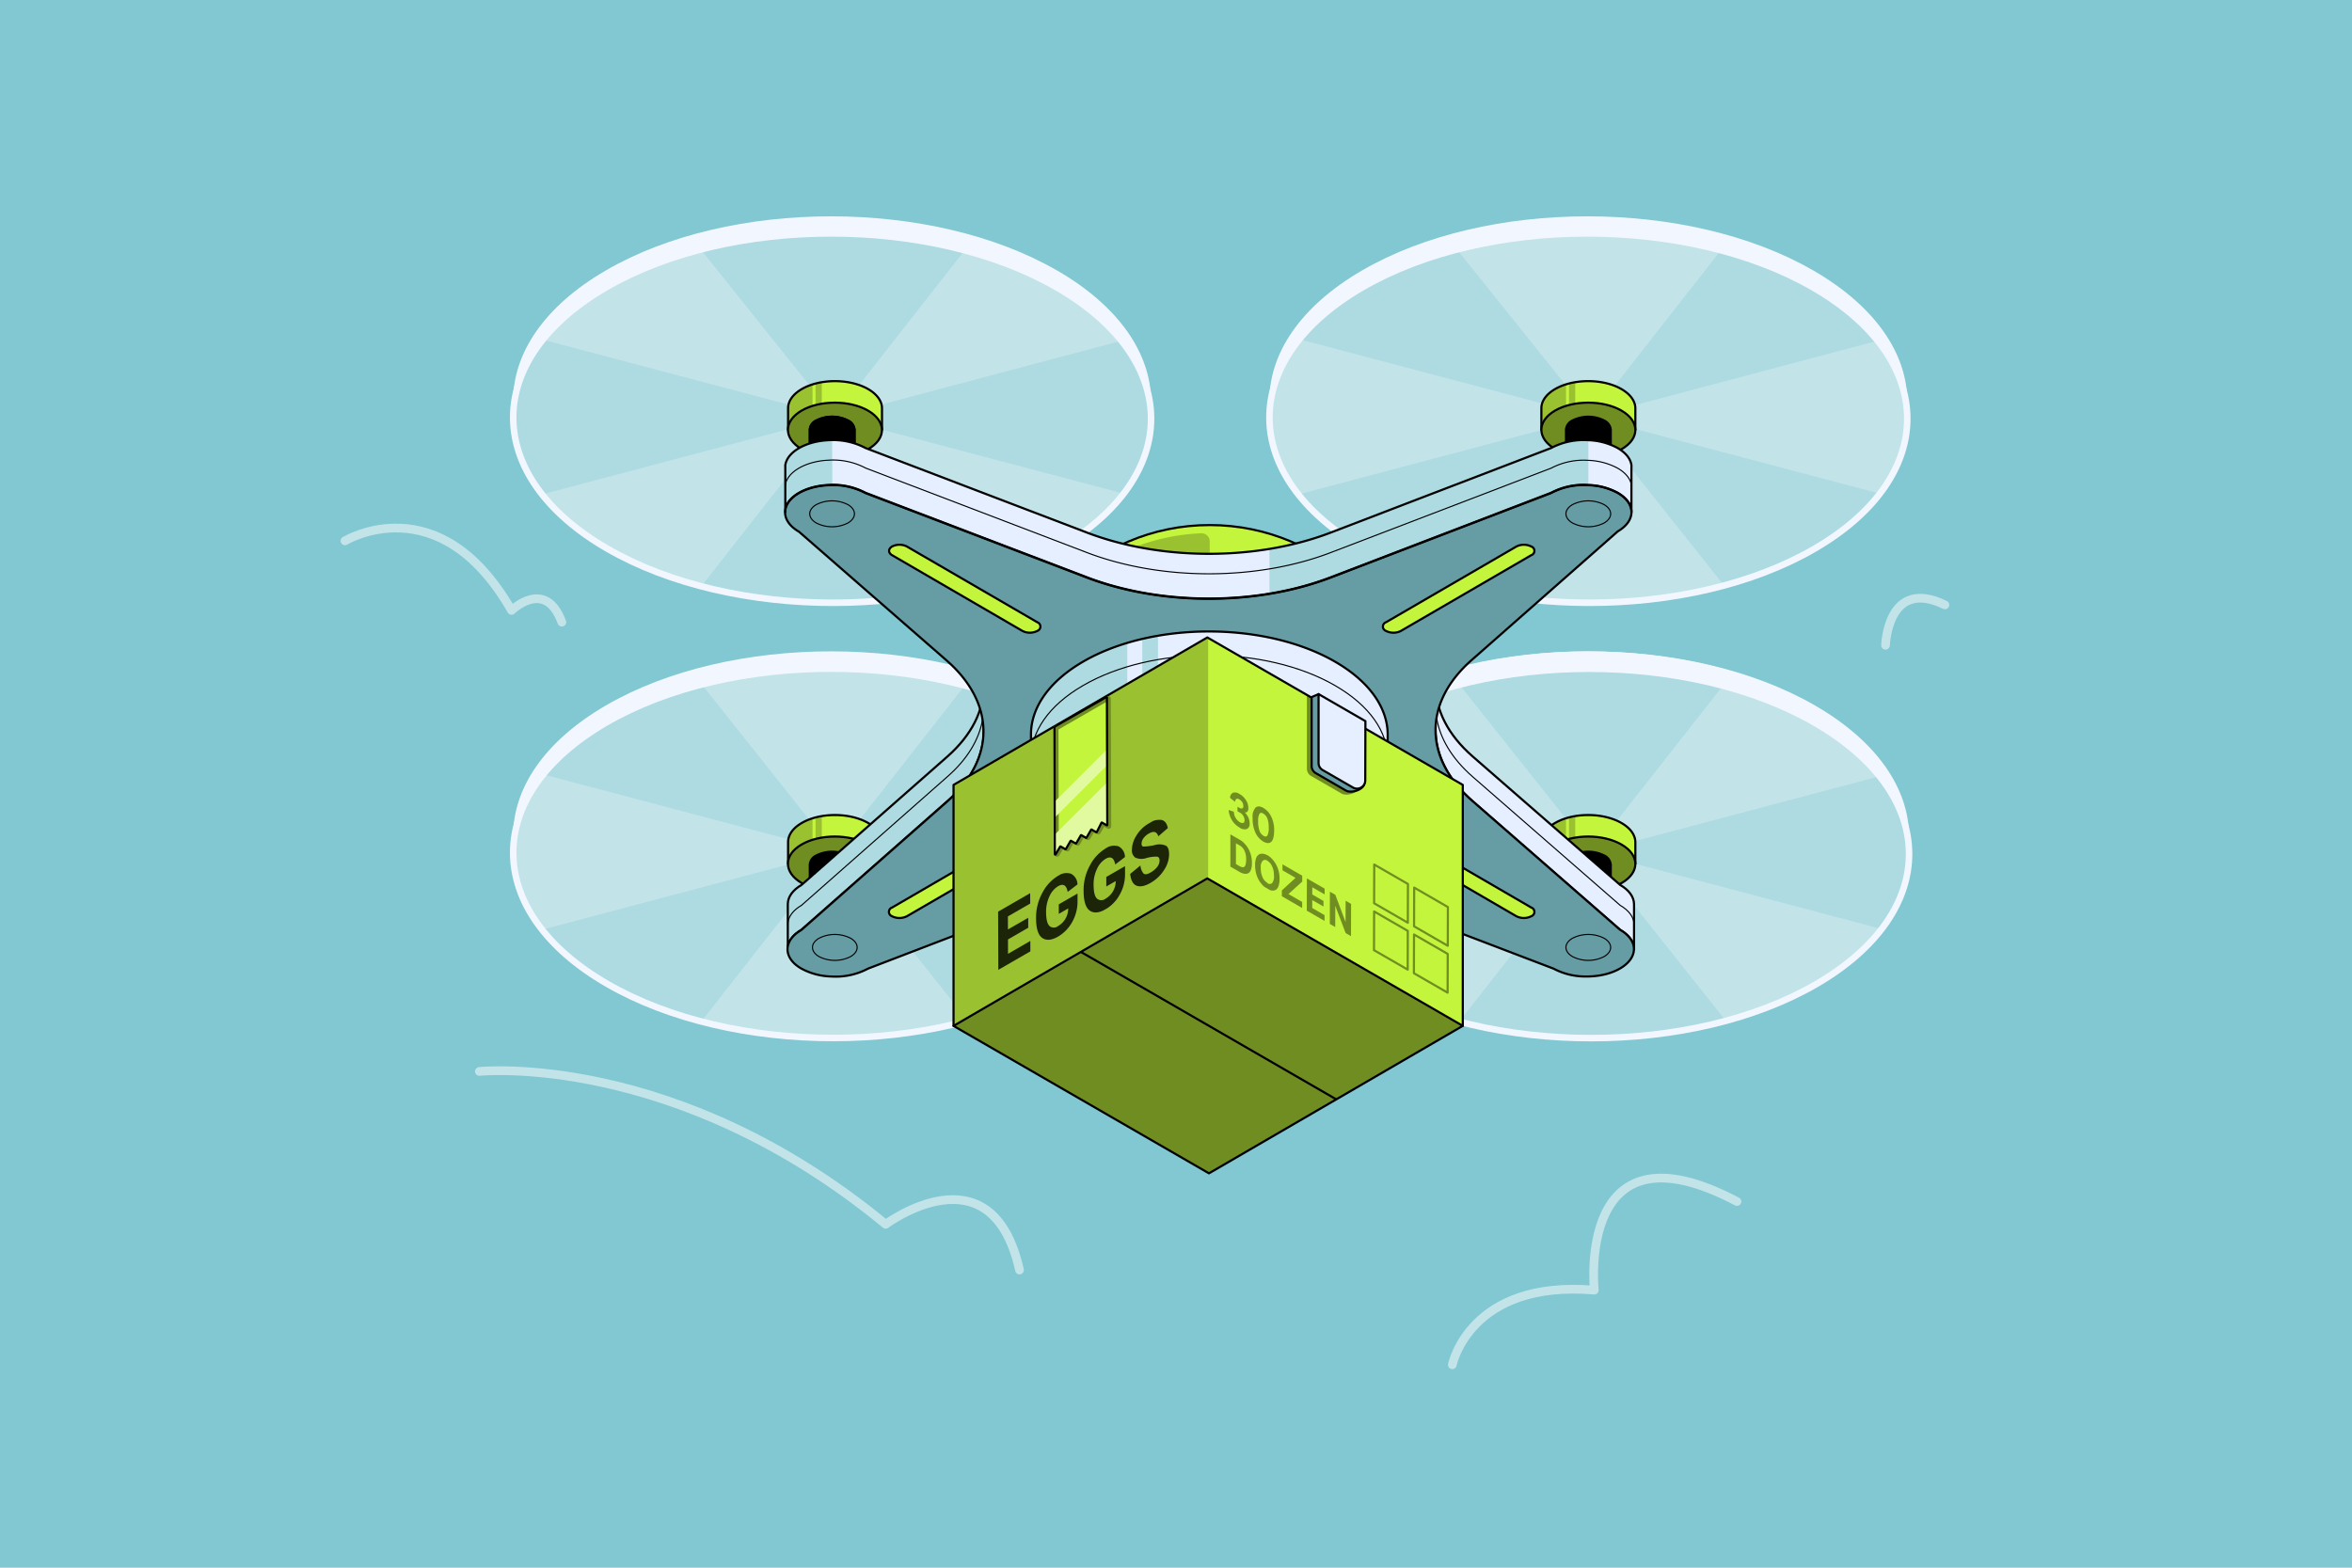 <svg id="Layer_1" data-name="Layer 1" xmlns="http://www.w3.org/2000/svg" xmlns:xlink="http://www.w3.org/1999/xlink" viewBox="0 0 600 400"><defs><style>.cls-1,.cls-12,.cls-18,.cls-23,.cls-25,.cls-29,.cls-30,.cls-7{fill:none;}.cls-2{fill:#82c8d2;}.cls-3{isolation:isolate;}.cls-4{fill:#f2f7ff;}.cls-17,.cls-5{fill:#addbe1;}.cls-6{fill:#c2e4e9;}.cls-7{stroke:#f2f7ff;stroke-width:1.66px;}.cls-13,.cls-29,.cls-7{stroke-miterlimit:10;}.cls-8{fill:#a99bd0;}.cls-9{fill:#c7bde1;}.cls-10,.cls-14{fill:#c3f53c;}.cls-11{fill:#9ac12f;}.cls-12,.cls-13,.cls-14,.cls-15,.cls-17,.cls-18,.cls-21,.cls-29,.cls-31,.cls-32{stroke:#000;}.cls-12,.cls-14,.cls-15,.cls-17,.cls-18,.cls-21,.cls-23,.cls-25,.cls-30,.cls-31,.cls-32{stroke-linecap:round;stroke-linejoin:round;}.cls-12,.cls-13,.cls-14,.cls-15,.cls-17,.cls-21,.cls-29,.cls-30,.cls-31,.cls-32{stroke-width:0.55px;}.cls-13,.cls-24{fill:#708d22;}.cls-16{fill:#d7e6ff;}.cls-18{stroke-width:0.28px;}.cls-19,.cls-32{fill:#e5efff;}.cls-20,.cls-31{fill:#669da5;}.cls-21{fill:#a9b5c9;}.cls-22{fill:#0c0718;}.cls-23{stroke:#c2e4e9;stroke-width:2.22px;}.cls-25,.cls-30{stroke:#708d22;}.cls-25{stroke-width:1.11px;}.cls-26{clip-path:url(#clip-path);}.cls-27{fill:#1d2509;}.cls-28{fill:#e2fa9f;}.cls-33{clip-path:url(#clip-path-2);}</style><clipPath id="clip-path"><polygon class="cls-1" points="254.67 247.78 254.62 232.3 298.21 207.13 298.26 222.61 254.67 247.78"/></clipPath><clipPath id="clip-path-2"><polygon class="cls-1" points="313.4 221 313.45 201 344.7 219.04 344.64 239.04 313.4 221"/></clipPath></defs><rect class="cls-2" width="600" height="400"/><g class="cls-3"><path class="cls-4" d="M269.62,69c-31.88-18.4-83.39-18.4-115.06,0s-31.5,48.24.38,66.64,83.39,18.4,115.06,0,31.5-48.24-.38-66.65"/></g><g class="cls-3"><path class="cls-5" d="M269.62,73.35c-31.88-18.4-83.39-18.4-115.06,0s-31.5,48.24.38,66.65,83.39,18.4,115.06,0,31.5-48.25-.38-66.65"/></g><g class="cls-3"><path class="cls-6" d="M269.44,73.47l-.35-.2L269,73.2l-.23-.13-.15-.08-.21-.12-.15-.09-.21-.11-.16-.09-.19-.1-.17-.1-.19-.1-.17-.09-.19-.1-.18-.09-.34-.18-.19-.1-.17-.09-.21-.11-.15-.08-.22-.11-.14-.07-.23-.11-.13-.07-.24-.12-.11,0-.26-.13-.06,0A100.92,100.92,0,0,0,246,64l-33.22,42.41L285.86,87a53.31,53.31,0,0,0-11.7-10.61l-.05,0-.23-.15-.09-.07-.2-.14-.12-.07-.2-.13-.12-.09-.19-.12-.14-.09-.18-.12-.16-.1-.17-.11L272,75l-.16-.09-.18-.12-.15-.09-.18-.12-.16-.09-.19-.12-.15-.09-.19-.12-.15-.09-.21-.12-.14-.08-.23-.14-.12-.06-.35-.21"/><path class="cls-6" d="M286.43,125.89l-73.68-19.47,34.06,42.86a99.72,99.72,0,0,0,18.69-7l0,0,.28-.14.09,0,.26-.14.1,0,.24-.12.12-.07.24-.12.1-.05.42-.23.16-.08.18-.1.18-.1.17-.09.18-.1.17-.09.2-.11.15-.09.2-.12.15-.08.23-.13.12-.07.35-.2.35-.2.12-.08.23-.13.16-.1.18-.11.18-.1.16-.1.19-.12.14-.08.21-.13.11-.07.23-.15.09,0,.25-.16,0,0a54.09,54.09,0,0,0,14-12.41"/><path class="cls-6" d="M178.89,63.8A99,99,0,0,0,157.49,72h0l-.3.16-.08,0-.25.14-.12.06-.23.13-.14.08-.21.11-.16.09-.19.11-.18.1a1,1,0,0,0-.17.1l-.22.12-.13.08-.36.2-.35.21-.11.06-.23.14-.13.08-.21.12-.14.09-.21.12-.13.08-.21.13-.13.08-.23.15-.1.06-.33.21-.07,0-.26.17-.11.07-.22.14-.12.08-.2.13-.13.09-.19.13-.13.08-.21.14-.11.07-.24.17-.07,0-.31.21-.09.06-.22.16-.11.07-.2.15-.11.08-.2.14-.11.08-.19.14-.12.08-.19.15-.11.07L148,78l0,0-.29.22-.11.08-.18.14-.12.1-.16.12-.13.1-.16.13-.13.1-.15.12-.13.11-.15.11-.13.11-.15.13-.26.2-.12.1-.15.13-.11.1-.16.13-.11.09-.15.14-.1.08-.17.14-.09.08-.16.15-.07.06-.86.78,0,0-.2.18,0,0-.2.19,0,0a47,47,0,0,0-4.28,4.64l74.11,19.59L178.89,63.8"/><path class="cls-6" d="M212.75,106.42,138.51,126.1a55.3,55.3,0,0,0,14.28,12.41l.06,0,.23.15.12.07.2.12.15.09.18.11.17.11.17.1.19.11.16.09.22.13.12.08.36.2.35.21.12.07a1.71,1.71,0,0,1,.23.13l.17.09.19.1.18.1a1,1,0,0,0,.17.1l.2.11.15.08.22.12.12.07.25.13.08,0A99.29,99.29,0,0,0,179,149.48l33.74-43.06"/></g><g class="cls-3"><path class="cls-7" d="M269.62,73.35c-31.88-18.4-83.39-18.4-115.06,0s-31.5,48.24.38,66.65,83.39,18.4,115.06,0,31.5-48.25-.38-66.65"/></g><g class="cls-3"><path class="cls-4" d="M462.54,69c-31.88-18.4-83.39-18.4-115.06,0s-31.5,48.24.37,66.64,83.39,18.4,115.06,0,31.5-48.24-.37-66.65"/></g><g class="cls-3"><path class="cls-6" d="M462.54,73.35c-31.88-18.4-83.39-18.4-115.06,0s-31.5,48.24.37,66.65,83.39,18.4,115.06,0,31.5-48.25-.37-66.65"/></g><g class="cls-3"><path class="cls-5" d="M462.36,73.47l-.35-.2-.12-.07-.23-.13-.15-.08-.21-.12-.16-.09-.2-.11-.16-.09-.2-.1-.16-.1-.19-.1-.18-.09-.18-.1-.18-.09-.35-.18-.19-.1-.16-.09-.21-.11-.16-.08-.22-.11-.13-.07-.23-.11-.13-.07-.25-.12-.1,0-.27-.13-.06,0A101.09,101.09,0,0,0,438.89,64l-33.22,42.41L478.78,87a53.78,53.78,0,0,0-11.7-10.61l-.05,0-.23-.15-.09-.07L466.5,76l-.11-.07-.2-.13-.12-.09-.19-.12-.15-.09-.18-.12-.16-.1-.16-.11-.31-.2-.16-.09-.18-.12-.16-.09-.18-.12-.15-.09-.19-.12-.15-.09-.2-.12-.15-.09-.2-.12-.14-.08-.23-.14-.12-.06-.35-.21"/><path class="cls-5" d="M479.34,125.89l-73.67-19.47,34.05,42.86a99.2,99.2,0,0,0,18.69-7l0,0,.28-.14.08,0,.26-.14.1,0,.25-.12.11-.07.24-.12.1-.05.43-.23.15-.08.18-.1.18-.1.17-.09.19-.1.16-.09.2-.11.16-.09.2-.12.15-.08.23-.13.12-.07.34-.2.36-.2.12-.08.22-.13.16-.1a1.18,1.18,0,0,0,.19-.11l.17-.1.17-.1.19-.12.14-.08.21-.13.11-.07.23-.15.08,0,.26-.16,0,0a54,54,0,0,0,14-12.41"/><path class="cls-5" d="M371.8,63.8A99.17,99.17,0,0,0,350.4,72h0a2.69,2.69,0,0,1-.29.16l-.08,0-.26.14-.11.06-.23.13-.14.08-.21.11-.16.09-.19.11-.19.1-.17.1-.22.12-.13.08-.35.2-.35.21-.11.06-.23.14-.13.08-.22.12-.14.09-.2.12-.13.08-.21.13-.13.08-.23.15-.11.06-.32.21-.07,0-.26.17-.11.07-.22.14-.12.08-.21.13-.12.09-.2.13-.12.08-.21.14-.11.07-.24.17-.08,0-.3.21-.09.06-.23.16-.1.07-.2.15-.12.08-.19.14-.12.08-.19.14-.11.08-.2.15-.1.07-.26.2,0,0-.29.22-.11.08-.18.14-.12.1-.16.12-.14.1-.15.13-.13.1-.15.12-.13.11-.15.11-.13.11-.16.13-.25.2-.12.1-.15.13-.12.1-.15.13-.11.09-.16.14-.1.08-.16.14-.09.08-.17.15-.06.06-.87.78,0,0-.2.18,0,0-.2.19,0,0a46.89,46.89,0,0,0-4.27,4.64l74.11,19.59L371.8,63.8"/><path class="cls-5" d="M405.67,106.42,331.42,126.1a55.64,55.64,0,0,0,14.28,12.41l.07,0,.23.15.11.07.21.12.14.09.19.11.17.11.17.1.18.11.16.09.23.13.12.08.35.2.36.21.12.07.23.13.16.09.19.1.18.1.18.1.19.11.16.08.21.12.13.07.24.13.08,0a99.37,99.37,0,0,0,21.47,8.22l33.74-43.06"/></g><g class="cls-3"><path class="cls-7" d="M462.54,73.35c-31.88-18.4-83.39-18.4-115.06,0s-31.5,48.24.37,66.65,83.39,18.4,115.06,0,31.5-48.25-.37-66.65"/></g><g class="cls-3"><path class="cls-4" d="M269.62,180c-31.88-18.41-83.39-18.41-115.06,0s-31.5,48.24.38,66.64,83.39,18.41,115.06,0,31.5-48.24-.38-66.64"/></g><g class="cls-3"><path class="cls-6" d="M269.62,184.4c-31.88-18.4-83.39-18.4-115.06,0s-31.5,48.25.38,66.65,83.39,18.4,115.06,0,31.5-48.24-.38-66.65"/></g><g class="cls-3"><path class="cls-5" d="M269.44,184.52l-.35-.2-.12-.07-.23-.13-.15-.08-.21-.12-.15-.09-.21-.11-.16-.08-.19-.11-.17-.09-.19-.11-.17-.09-.19-.1-.18-.09-.34-.18-.19-.1-.17-.09-.21-.11-.15-.07-.22-.12-.14-.07-.23-.11-.13-.07-.24-.12-.11,0-.26-.13-.06,0A101.67,101.67,0,0,0,246,175.06l-33.22,42.41,73.11-19.38a53.53,53.53,0,0,0-11.7-10.6l-.05,0-.23-.15-.09-.06-.2-.14-.12-.08-.2-.13-.12-.08-.19-.13-.14-.09-.18-.12-.16-.1-.17-.1-.31-.2-.16-.1-.18-.11-.15-.1-.18-.11-.16-.1-.19-.11-.15-.1-.19-.11-.15-.09-.21-.12-.14-.09-.23-.13-.12-.07-.35-.21"/><path class="cls-5" d="M286.43,236.94l-73.68-19.47,34.06,42.86a99.72,99.72,0,0,0,18.69-7l0,0,.28-.14.09,0,.26-.13.1-.06.24-.12.12-.06.24-.13.1,0,.42-.23.16-.08.18-.1.18-.1.17-.09.18-.1.17-.09.2-.11.15-.09.2-.11.15-.09a1.71,1.71,0,0,0,.23-.13l.12-.06.35-.21.35-.2.12-.08.23-.13.16-.09.18-.11.18-.11.16-.1.19-.12.14-.08.21-.13.11-.07.23-.15.09-.05.25-.16,0,0a54.11,54.11,0,0,0,14-12.42"/><path class="cls-5" d="M178.89,174.86a99,99,0,0,0-21.4,8.14h0l-.3.15-.08.05-.25.13-.12.06a1.71,1.71,0,0,1-.23.13l-.14.08-.21.11-.16.09-.19.11-.18.1-.17.1-.22.12-.13.08-.36.2-.35.21-.11.06-.23.14-.13.08-.21.13-.14.08-.21.12-.13.09-.21.12-.13.09-.23.14-.1.06-.33.21-.07,0-.26.17-.11.07-.22.14-.12.08-.2.13-.13.09-.19.13-.13.08-.21.14-.11.08-.24.16-.07,0-.31.21-.09.06-.22.16-.11.08-.2.14-.11.08-.2.14-.11.08-.19.14-.12.08-.19.15-.11.07-.26.2,0,0-.29.22-.11.09-.18.13-.12.1-.16.12-.13.11-.16.12-.13.1-.15.12-.13.11-.15.11a.69.69,0,0,1-.13.11l-.15.13-.26.21-.12.1-.15.12-.11.1-.16.13-.11.09-.15.14-.1.09-.17.14-.09.08-.16.14-.07.06-.86.78,0,0-.2.18,0,0-.2.19,0,0a47,47,0,0,0-4.28,4.64l74.11,19.59-33.86-42.61"/><path class="cls-5" d="M212.75,217.47l-74.24,19.68a55.11,55.11,0,0,0,14.28,12.41l.06,0,.23.15.12.07.2.13.15.08.18.12.17.1.17.1.19.11.16.1.22.13.12.07.36.2.35.21.12.07.23.13.17.09.19.11.18.1.17.09.2.11.15.08.22.12.12.07.25.13.08,0A99.83,99.83,0,0,0,179,260.54l33.74-43.07"/></g><g class="cls-3"><path class="cls-7" d="M269.62,184.4c-31.88-18.4-83.39-18.4-115.06,0s-31.5,48.25.38,66.65,83.39,18.4,115.06,0,31.5-48.24-.38-66.65"/></g><g class="cls-3"><path class="cls-4" d="M462.54,180c-31.88-18.41-83.39-18.41-115.06,0s-31.5,48.24.37,66.64,83.39,18.4,115.06,0,31.5-48.24-.37-66.64"/></g><g class="cls-3"><path class="cls-8" d="M462.54,184c-31.88-18.4-83.39-18.4-115.06,0s-31.5,48.24.37,66.65,83.39,18.4,115.06,0,31.5-48.24-.37-66.64"/></g><g class="cls-3"><path class="cls-9" d="M462.36,183.7l-.35-.2-.12-.07-.23-.13-.15-.08-.21-.12-.16-.09-.2-.11-.16-.09-.2-.11-.16-.09-.19-.1-.18-.09-.18-.1-.35-.19-.17-.09-.21-.1-.15-.08-.22-.11-.14-.08-.23-.11-.13-.07-.24-.12-.12-.06-.25-.12-.09,0-.29-.15h0a102.18,102.18,0,0,0-18.37-6.75l-33.22,42.41,73.11-19.38a53.7,53.7,0,0,0-11.72-10.62l0,0-.24-.16-.08-.05-.21-.15-.11-.07-.2-.14-.12-.07a1.37,1.37,0,0,0-.2-.13l-.13-.09-.19-.12-.14-.09-.18-.12-.31-.2-.17-.1-.17-.11-.16-.1-.18-.11-.15-.09-.19-.12-.15-.09-.2-.12-.15-.09-.2-.12-.14-.08-.23-.14-.12-.07-.35-.2"/><path class="cls-9" d="M479.34,236.12l-73.67-19.47,34.06,42.86a100.42,100.42,0,0,0,18.69-7l0,0,.28-.14.08,0a2.1,2.1,0,0,0,.26-.13l.1,0,.25-.13.11-.06.24-.12.1-.06.43-.22.15-.08.18-.1.18-.1.17-.09.19-.11.16-.08.2-.12.16-.08.2-.12.15-.08.23-.13.12-.07.34-.2.36-.21.12-.07.23-.13.15-.1.19-.11.17-.1.17-.1.19-.12.14-.09.2-.12.13-.08.22-.14.09-.06.24-.15.06,0a54,54,0,0,0,13.95-12.4"/><path class="cls-9" d="M371.8,174a99.18,99.18,0,0,0-21.38,8.14h0l-.28.15-.09,0-.25.14-.12.06-.23.12-.15.09-.2.11-.16.09-.19.1-.19.11-.16.09-.23.13-.13.08-.35.2-.35.2-.11.07-.23.14-.13.08-.22.12-.14.09-.2.12-.13.08-.21.13-.13.08-.23.14-.11.07-.32.21-.07,0-.26.17-.11.07-.22.14-.12.08-.21.13-.12.08-.2.13-.12.09-.21.14-.11.07-.24.16-.08.06-.3.21-.09.06-.22.16-.12.08-.19.14-.12.08-.19.13-.12.09-.18.13-.12.09-.19.14-.11.08-.24.18-.05,0-.29.21-.13.1-.16.13-.13.1-.15.12-.14.11-.14.11-.15.11-.12.1-.16.13-.11.09-.17.13,0,0-.47.39h0l-.2.17-.06.06-.2.16-.06.05-.2.17-.05.05-.21.18,0,0a49.1,49.1,0,0,0-5.91,6.14l74.11,19.59L371.8,174"/><path class="cls-9" d="M405.67,216.65l-74.25,19.68a55.83,55.83,0,0,0,14.28,12.41l.07,0,.23.15.11.06.21.13.14.09.19.11.17.1.17.11.18.11.16.09.23.13.12.08.35.2.36.2.12.07.23.13.16.1.19.1.18.1.18.1.19.11.16.08.21.12.13.06.24.14.08,0a99.37,99.37,0,0,0,21.47,8.22l33.74-43.06"/></g><g class="cls-3"><path class="cls-7" d="M462.54,184c-31.88-18.4-83.39-18.4-115.06,0s-31.5,48.24.37,66.65,83.39,18.4,115.06,0,31.5-48.24-.37-66.64"/></g><g class="cls-3"><path class="cls-4" d="M463,180c-31.88-18.4-83.39-18.4-115.06,0s-31.5,48.25.37,66.65,83.4,18.4,115.06,0,31.5-48.24-.37-66.65"/></g><g class="cls-3"><path class="cls-5" d="M463,184.43c-31.88-18.4-83.39-18.4-115.06,0s-31.5,48.24.37,66.65,83.4,18.4,115.06,0,31.5-48.24-.37-66.64"/></g><g class="cls-3"><path class="cls-6" d="M462.83,184.55l-.35-.2-.12-.07-.23-.13-.15-.08-.21-.12-.16-.09-.2-.11-.16-.09-.2-.11-.16-.09-.19-.1-.18-.09-.18-.1-.18-.1-.35-.18-.19-.09-.16-.09-.21-.11-.16-.08-.22-.11-.13-.07-.23-.12-.13-.06-.25-.12-.1,0-.27-.13-.06,0a101.09,101.09,0,0,0-18.34-6.74L406.14,217.5l73.11-19.38a53.78,53.78,0,0,0-11.7-10.61l-.05,0-.23-.16-.09-.06-.21-.14-.11-.07-.2-.13-.12-.09-.19-.12-.14-.09-.19-.12-.16-.1-.16-.11-.31-.2-.16-.1-.18-.11-.16-.1-.18-.11-.15-.09-.19-.12-.15-.09-.2-.12-.15-.09-.2-.12-.14-.08-.23-.14-.12-.07-.35-.2"/><path class="cls-6" d="M479.81,237,406.14,217.5l34.05,42.86a99.89,99.89,0,0,0,18.69-7l0,0,.28-.14.08,0,.26-.13.1-.05.25-.13.12-.06.23-.12.1-.06.43-.22.15-.08.18-.1.18-.1.17-.09.19-.11.16-.08.2-.12.16-.08.2-.12.15-.08.23-.13.12-.07.35-.2.35-.21.12-.07.22-.13.16-.1a1.18,1.18,0,0,0,.19-.11l.17-.1.17-.1.19-.12.14-.08.21-.14.11-.07.23-.14.08-.05.26-.16,0,0a54,54,0,0,0,14-12.41"/><path class="cls-6" d="M372.27,174.88a99.17,99.17,0,0,0-21.4,8.15h0l-.29.16-.08,0-.26.14-.11.06-.23.13-.14.07-.21.12-.16.09-.19.11-.19.1-.16.09-.23.13-.13.08-.35.2-.35.2-.11.07-.23.14-.13.08-.22.12-.14.09-.2.12-.13.08-.21.13-.13.08-.23.14-.11.07-.32.21-.07,0-.26.17-.11.07-.22.14-.12.08-.21.13-.12.08-.2.14-.12.08-.21.14-.11.07-.24.17-.08.05-.3.21-.09.06-.22.16-.11.07-.2.15-.12.08-.19.13-.12.09-.19.14-.11.08-.2.15-.1.07-.26.2,0,0-.29.22-.11.08-.18.14-.12.09-.16.13-.14.1-.15.12L340,190l-.15.12-.13.1-.15.12-.13.11-.16.12-.25.21-.12.1-.15.13-.12.1-.15.13-.11.09-.16.13-.1.09-.16.14-.09.08-.17.15-.06.06-.87.78,0,0-.2.19,0,0-.2.19,0,0a46.89,46.89,0,0,0-4.27,4.64l74.11,19.59-33.87-42.62"/><path class="cls-6" d="M406.14,217.5l-74.25,19.68a55.83,55.83,0,0,0,14.28,12.41l.07,0,.23.15.11.07.21.12.14.09.19.11.17.1.17.11.18.11.16.09.23.13.12.08.35.2.36.2.12.08.23.12.16.1.2.1a1,1,0,0,0,.17.1l.18.1.19.11.16.08.21.12.13.06.25.14.07,0a99.37,99.37,0,0,0,21.47,8.22l33.74-43.06"/></g><g class="cls-3"><path class="cls-7" d="M463,184.43c-31.88-18.4-83.39-18.4-115.06,0s-31.5,48.24.37,66.65,83.4,18.4,115.06,0,31.5-48.24-.37-66.64"/></g><path class="cls-10" d="M225,214.9c0-1.78-1.19-3.56-3.53-4.91-4.7-2.71-12.29-2.71-16.95,0-2.33,1.35-3.49,3.13-3.48,4.91h0v5.49h4.69a19.32,19.32,0,0,0,14.64,0H225Z"/><path class="cls-11" d="M209.64,208.23c-.54.09-1.07.2-1.59.34v7.81h1.59Z"/><path class="cls-11" d="M207.28,208.78a14.07,14.07,0,0,0-2.79,1.21c-2.33,1.35-3.49,3.13-3.48,4.91h0v5.49h6.27Z"/><path class="cls-12" d="M225,214.9c0-1.78-1.19-3.56-3.53-4.91-4.7-2.71-12.29-2.71-16.95,0-2.33,1.35-3.49,3.13-3.48,4.91h0v5.49h4.69a19.32,19.32,0,0,0,14.64,0H225Z"/><g class="cls-3"><path class="cls-13" d="M221.44,215.48c-4.7-2.71-12.29-2.71-16.95,0s-4.64,7.1,0,9.82,12.29,2.71,17,0,4.64-7.11-.05-9.82"/></g><path class="cls-10" d="M417.18,214.9c0-1.78-1.19-3.56-3.54-4.91-4.69-2.71-12.28-2.71-16.95,0-2.33,1.35-3.49,3.13-3.48,4.91h0v5.49h4.7a19.3,19.3,0,0,0,14.63,0h4.64Z"/><path class="cls-11" d="M401.84,208.23a15.78,15.78,0,0,0-1.58.34v7.81h1.58Z"/><path class="cls-11" d="M399.49,208.78a14.16,14.16,0,0,0-2.8,1.21c-2.33,1.35-3.49,3.13-3.48,4.91h0v5.49h6.28Z"/><path class="cls-12" d="M417.18,214.9c0-1.78-1.19-3.56-3.54-4.91-4.69-2.71-12.28-2.71-16.95,0-2.33,1.35-3.49,3.13-3.48,4.91h0v5.49h4.7a19.3,19.3,0,0,0,14.63,0h4.64Z"/><g class="cls-3"><path class="cls-13" d="M413.64,215.48c-4.69-2.71-12.28-2.71-16.95,0s-4.64,7.1.06,9.82,12.28,2.71,16.95,0,4.64-7.11-.06-9.82"/></g><path class="cls-10" d="M225,104.19c0-1.78-1.19-3.55-3.53-4.91-4.7-2.71-12.29-2.71-16.95,0-2.33,1.36-3.49,3.13-3.48,4.91h0v5.49h4.69a19.23,19.23,0,0,0,14.64,0H225Z"/><path class="cls-11" d="M209.64,97.52c-.54.09-1.07.21-1.59.34v7.81h1.59Z"/><path class="cls-11" d="M207.28,98.08a13.49,13.49,0,0,0-2.79,1.2c-2.33,1.36-3.49,3.13-3.48,4.91h0v5.49h6.27Z"/><path class="cls-12" d="M225,104.19c0-1.78-1.19-3.55-3.53-4.91-4.7-2.71-12.29-2.71-16.95,0-2.33,1.36-3.49,3.13-3.48,4.91h0v5.49h4.69a19.23,19.23,0,0,0,14.64,0H225Z"/><g class="cls-3"><path class="cls-13" d="M221.44,104.77c-4.7-2.71-12.29-2.71-16.95,0s-4.64,7.11,0,9.82,12.29,2.71,17,0,4.64-7.11-.05-9.82"/></g><path class="cls-10" d="M417.18,104.19c0-1.78-1.19-3.55-3.54-4.91-4.69-2.71-12.28-2.71-16.95,0-2.33,1.36-3.49,3.13-3.48,4.91h0v5.49h4.7a19.21,19.21,0,0,0,14.63,0h4.64Z"/><path class="cls-11" d="M401.84,97.52c-.54.09-1.07.21-1.58.34v7.81h1.58Z"/><path class="cls-11" d="M399.49,98.08a13.58,13.58,0,0,0-2.8,1.2c-2.33,1.36-3.49,3.13-3.48,4.91h0v5.49h6.28Z"/><path class="cls-12" d="M417.18,104.19c0-1.78-1.19-3.55-3.54-4.91-4.69-2.71-12.28-2.71-16.95,0-2.33,1.36-3.49,3.13-3.48,4.91h0v5.49h4.7a19.21,19.21,0,0,0,14.63,0h4.64Z"/><g class="cls-3"><path class="cls-13" d="M413.64,104.77c-4.69-2.71-12.28-2.71-16.95,0s-4.64,7.11.06,9.82,12.28,2.71,16.95,0,4.64-7.11-.06-9.82"/></g><circle class="cls-14" cx="308.61" cy="187.06" r="53.09"/><path class="cls-15" d="M218,220.62a2.88,2.88,0,0,0-1.69-2.34,8.9,8.9,0,0,0-8.07,0,2.82,2.82,0,0,0-1.66,2.34V232H218V220.62Z"/><path class="cls-15" d="M410.91,220.62a2.88,2.88,0,0,0-1.69-2.34,8.92,8.92,0,0,0-8.08,0,2.81,2.81,0,0,0-1.65,2.34V232h11.42V220.62Z"/><path class="cls-11" d="M255.76,184.07a53.09,53.09,0,0,1,50.69-48,2.09,2.09,0,0,1,2.16,2.1v46.12a2.1,2.1,0,0,1-2.09,2.1H257.85A2.09,2.09,0,0,1,255.76,184.07Z"/><path class="cls-16" d="M241.72,193,204.46,225.8c-2.16,1.25-3.49,3-3.49,4.88l0,11.43c0-1.91,1.34-3.64,3.49-4.89l37.26-32.83c6.15-5.41,9.22-11.62,9.24-17.83l0-11.42C250.94,181.35,247.86,187.56,241.72,193Z"/><path class="cls-17" d="M241.72,193,204.46,225.8c-2.16,1.25-3.49,3-3.49,4.88l0,11.43c0-1.91,1.34-3.64,3.49-4.89l37.26-32.83c6.15-5.41,9.22-11.62,9.24-17.83l0-11.42C250.94,181.35,247.86,187.56,241.72,193Z"/><path class="cls-18" d="M250.68,183.49c-.87,5.14-3.86,10.19-9,14.68L204.46,231c-2.16,1.25-3.49,3-3.49,4.89"/><path class="cls-19" d="M413.31,225.8,375.67,193c-6.31-5.5-9.45-11.83-9.44-18.16l0,11.43c0,6.32,3.13,12.65,9.44,18.15l37.63,32.83c2.18,1.26,3.54,3,3.55,4.92l0-11.43C416.84,228.79,415.49,227.05,413.31,225.8Z"/><path class="cls-12" d="M413.31,225.8,375.67,193c-6.31-5.5-9.45-11.83-9.44-18.16l0,11.43c0,6.32,3.13,12.65,9.44,18.15l37.63,32.83c2.18,1.26,3.54,3,3.55,4.92l0-11.43C416.84,228.79,415.49,227.05,413.31,225.8Z"/><path class="cls-18" d="M416.85,235.92c0-1.92-1.36-3.66-3.54-4.92l-37.64-32.82c-5.29-4.62-8.35-9.81-9.2-15.09"/><path class="cls-20" d="M412.64,125.74c2,1.14,3.27,2.66,3.51,4.35.3,2.14-1.07,4.1-3.45,5.49L375.44,168.4c-12.39,10.91-12.31,25.08.2,36l37.63,32.83c2.18,1.26,3.54,3,3.55,4.92,0,3.84-5.34,7-12,7a17.32,17.32,0,0,1-8.51-2l-56.5-21.58c-18.87-7.21-43.32-7.21-62.12,0l-56.26,21.58a17.6,17.6,0,0,1-9.45,2,16.74,16.74,0,0,1-7.52-2c-2-1.13-3.28-2.66-3.52-4.35-.3-2.14,1.08-4.1,3.45-5.48l37.26-32.83c12.39-10.91,12.31-25.07-.2-36l-37.63-32.82c-2.39-1.38-3.79-3.34-3.51-5.49.44-3.37,5.14-6.1,11-6.37a17.75,17.75,0,0,1,9.48,2l56.5,21.57c18.88,7.21,43.33,7.21,62.13,0l56.25-21.57a17.65,17.65,0,0,1,9.46-2A16.74,16.74,0,0,1,412.64,125.74Z"/><path class="cls-15" d="M410.91,109.63a2.88,2.88,0,0,0-1.69-2.34,8.92,8.92,0,0,0-8.08,0,2.81,2.81,0,0,0-1.65,2.34v11.42h11.42V109.63Z"/><g class="cls-3"><path class="cls-18" d="M409.22,239.4a8.89,8.89,0,0,0-8.08,0c-2.22,1.29-2.21,3.38,0,4.67a8.86,8.86,0,0,0,8.08,0c2.22-1.29,2.21-3.38,0-4.67"/></g><g class="cls-3"><path class="cls-18" d="M217,239.4a8.87,8.87,0,0,0-8.07,0c-2.22,1.29-2.21,3.38,0,4.67a8.84,8.84,0,0,0,8.07,0c2.22-1.29,2.21-3.38,0-4.67"/></g><path class="cls-15" d="M218,109.63a2.88,2.88,0,0,0-1.69-2.34,8.9,8.9,0,0,0-8.07,0,2.82,2.82,0,0,0-1.66,2.34v11.42H218V109.63Z"/><path class="cls-15" d="M218,109.63a2.88,2.88,0,0,0-1.69-2.34,8.9,8.9,0,0,0-8.07,0,2.82,2.82,0,0,0-1.66,2.34v11.42H218V109.63Z"/><g class="cls-3"><path class="cls-18" d="M216.3,128.76a8.9,8.9,0,0,0-8.07,0c-2.22,1.29-2.21,3.38,0,4.68a8.92,8.92,0,0,0,8.08,0c2.22-1.3,2.21-3.39,0-4.68"/></g><path class="cls-19" d="M416.18,118.67c-.23-1.69-1.54-3.21-3.51-4.35a16.74,16.74,0,0,0-7.52-2,17.65,17.65,0,0,0-9.46,2l-56.25,21.58c-18.8,7.21-43.25,7.21-62.13,0l-56.5-21.58a17.75,17.75,0,0,0-9.48-2c-5.82.27-10.52,3-11,6.37a4.71,4.71,0,0,0,0,.53l0,11.42a4.84,4.84,0,0,1,0-.53c.44-3.37,5.14-6.1,11-6.37a17.75,17.75,0,0,1,9.48,2l56.5,21.57c18.88,7.21,43.33,7.21,62.13,0l56.25-21.57a17.65,17.65,0,0,1,9.46-2,16.74,16.74,0,0,1,7.52,2c2,1.14,3.27,2.66,3.51,4.35a4,4,0,0,1,0,.6l0-11.42A4,4,0,0,0,416.18,118.67Z"/><path class="cls-5" d="M405.2,112.3h-.05a17.65,17.65,0,0,0-9.46,2l-56.25,21.58a80.53,80.53,0,0,1-15.6,4.16v11.41a80.21,80.21,0,0,0,15.57-4.15l56.25-21.57a17.65,17.65,0,0,1,9.46-2h.08Z"/><path class="cls-5" d="M212.28,112.28l-.95,0c-5.82.27-10.52,3-11,6.37a4.71,4.71,0,0,0,0,.53l0,11.42a4.84,4.84,0,0,1,0-.53c.44-3.37,5.14-6.1,11-6.37l1,0Z"/><path class="cls-12" d="M416.18,118.67c-.23-1.69-1.54-3.21-3.51-4.35a16.74,16.74,0,0,0-7.52-2,17.65,17.65,0,0,0-9.46,2l-56.25,21.58c-18.8,7.21-43.25,7.21-62.13,0l-56.5-21.58a17.75,17.75,0,0,0-9.48-2c-5.82.27-10.52,3-11,6.37a4.71,4.71,0,0,0,0,.53l0,11.42a4.84,4.84,0,0,1,0-.53c.44-3.37,5.14-6.1,11-6.37a17.75,17.75,0,0,1,9.48,2l56.5,21.57c18.88,7.21,43.33,7.21,62.13,0l56.25-21.57a17.65,17.65,0,0,1,9.46-2,16.74,16.74,0,0,1,7.52,2c2,1.14,3.27,2.66,3.51,4.35a4,4,0,0,1,0,.6l0-11.42A4,4,0,0,0,416.18,118.67Z"/><path class="cls-18" d="M416.18,123.81c-.23-1.68-1.54-3.21-3.51-4.35a17,17,0,0,0-7.52-2,17.75,17.75,0,0,0-9.46,2L339.44,141c-18.8,7.21-43.25,7.21-62.13,0l-56.5-21.58a17.75,17.75,0,0,0-9.48-2c-5.82.26-10.52,3-11,6.37"/><path class="cls-19" d="M354,187.45c0-6.74-4.52-13.48-13.42-18.62-17.82-10.28-46.6-10.28-64.3,0C267.4,174,263,180.71,263,187.45h0v12.73h5.73a34.42,34.42,0,0,0,7.69,5.89c17.81,10.29,46.61,10.28,64.3,0a34.22,34.22,0,0,0,7.63-5.89H354V187.45Z"/><path class="cls-5" d="M287.58,164a52.47,52.47,0,0,0-11.34,4.8C267.4,174,263,180.71,263,187.45h0v12.73h5.73a34.42,34.42,0,0,0,7.69,5.89c1.09.63,2.22,1.22,3.38,1.77h7.75Z"/><path class="cls-5" d="M295.4,162.2c-1.36.24-2.7.51-4,.82V181.1h4Z"/><path class="cls-18" d="M354,193.54h0c0-6.74-4.52-13.48-13.42-18.62-17.82-10.29-46.6-10.29-64.3,0C267.4,180.06,263,186.8,263,193.54"/><path class="cls-12" d="M354,187.45c0-6.74-4.52-13.48-13.42-18.62-17.82-10.28-46.6-10.28-64.3,0C267.4,174,263,180.71,263,187.45h0v12.73h5.73a34.42,34.42,0,0,0,7.69,5.89c17.81,10.29,46.61,10.28,64.3,0a34.22,34.22,0,0,0,7.63-5.89H354V187.45Z"/><ellipse class="cls-21" cx="308.49" cy="200.18" rx="26.33" ry="45.46" transform="translate(107.44 508.11) rotate(-89.84)"/><g class="cls-3"><path class="cls-14" d="M390.64,233.78a4.23,4.23,0,0,1-3.81,0l-33.26-19.33a1.17,1.17,0,0,1,0-2.21,4.19,4.19,0,0,1,3.81,0l33.26,19.33a1.16,1.16,0,0,1,0,2.2"/></g><ellipse class="cls-22" cx="308.49" cy="200.18" rx="19.08" ry="35.05" transform="translate(107.54 508.17) rotate(-89.86)"/><g class="cls-3"><path class="cls-14" d="M227.55,233.78a4.23,4.23,0,0,0,3.81,0l33.26-19.33a1.17,1.17,0,0,0,0-2.21,4.17,4.17,0,0,0-3.8,0l-33.26,19.33a1.16,1.16,0,0,0,0,2.2"/></g><g class="cls-3"><path class="cls-18" d="M409.22,128.76a8.92,8.92,0,0,0-8.08,0c-2.22,1.29-2.21,3.38,0,4.68a8.92,8.92,0,0,0,8.08,0c2.22-1.3,2.21-3.39,0-4.68"/></g><path class="cls-12" d="M412.64,125.74c2,1.14,3.27,2.66,3.51,4.35.3,2.14-1.07,4.1-3.45,5.49L375.44,168.4c-12.39,10.91-12.31,25.08.2,36l37.63,32.83c2.18,1.26,3.54,3,3.55,4.92,0,3.84-5.34,7-12,7a17.32,17.32,0,0,1-8.51-2l-56.5-21.58c-18.87-7.21-43.32-7.21-62.12,0l-56.26,21.58a17.6,17.6,0,0,1-9.45,2,16.74,16.74,0,0,1-7.52-2c-2-1.13-3.28-2.66-3.52-4.35-.3-2.14,1.08-4.1,3.45-5.48l37.26-32.83c12.39-10.91,12.31-25.07-.2-36l-37.63-32.82c-2.39-1.38-3.79-3.34-3.51-5.49.44-3.37,5.14-6.1,11-6.37a17.75,17.75,0,0,1,9.48,2l56.5,21.57c18.88,7.21,43.33,7.21,62.13,0l56.25-21.57a17.65,17.65,0,0,1,9.46-2A16.74,16.74,0,0,1,412.64,125.74Z"/><path class="cls-23" d="M370.49,348.23s4.39-21.77,36.22-19.05c0,0-4.75-44.31,36.39-22.61"/><path class="cls-23" d="M88,138S112,123.44,130.5,155.75c0,0,8.62-8.4,12.83,3"/><polygon class="cls-10" points="373.16 200.27 307.99 162.65 243.25 200.27 243.25 261.75 373.16 261.75 373.16 200.27 373.16 200.27 373.16 200.27"/><path class="cls-24" d="M334.48,198l7.77,4.48c1.39.81,4.67-.28,4.67-1.89l-10-21.22-3.52-2v18.85A2.09,2.09,0,0,0,334.48,198Z"/><polygon class="cls-11" points="308.2 162.77 307.99 162.65 243.25 200.27 243.25 261.75 308.2 261.75 308.2 162.77"/><polygon class="cls-12" points="373.16 200.27 307.99 162.65 243.25 200.27 243.25 261.75 373.16 261.75 373.16 200.27 373.16 200.27 373.16 200.27"/><polygon class="cls-24" points="373.16 261.75 308.41 299.38 243.25 261.76 307.99 224.13 373.16 261.75"/><polygon class="cls-12" points="373.16 261.75 308.41 299.38 243.25 261.76 307.99 224.13 373.16 261.75"/><g class="cls-3"><path class="cls-10" d="M269,185.44l.09,32.51a.11.11,0,0,0,.2.05l1.17-2a.1.1,0,0,1,.14,0l1.15.66a.1.1,0,0,0,.14,0l1.22-2.11a.1.1,0,0,1,.14,0l1.14.65a.11.11,0,0,0,.14,0l1.21-2.09a.11.11,0,0,1,.14,0l1.13.65a.11.11,0,0,0,.15,0l1.2-2.08a.1.1,0,0,1,.14,0l1.14.65a.11.11,0,0,0,.14,0L281,209.9a.1.1,0,0,1,.14,0l1.17.67a.11.11,0,0,0,.16-.09l-.09-32.53a.11.11,0,0,0-.16-.09L269,185.44"/></g><g class="cls-3"><path class="cls-25" d="M269.46,185.44l.09,32.51a.11.11,0,0,0,.2.05l1.16-2a.11.11,0,0,1,.15,0l1.15.66a.1.1,0,0,0,.14,0l1.22-2.11a.1.1,0,0,1,.14,0l1.14.65a.11.11,0,0,0,.14,0l1.2-2.09a.12.12,0,0,1,.15,0l1.13.65a.1.1,0,0,0,.14,0l1.21-2.08a.1.1,0,0,1,.14,0l1.14.65a.11.11,0,0,0,.14,0l1.2-2.09a.11.11,0,0,1,.15,0l1.17.67a.11.11,0,0,0,.16-.09l-.1-32.53a.1.1,0,0,0-.15-.09l-13.21,7.62"/></g><g class="cls-3"><g class="cls-26"><polyline class="cls-27" points="262.8 227.89 254.62 232.61 254.67 247.46 262.85 242.74 262.84 240.08 257.15 243.37 257.14 239.7 262.31 236.71 262.3 234.17 257.13 237.15 257.12 233.82 262.81 230.54 262.8 227.89"/><path class="cls-27" d="M269.88,223.49a10.85,10.85,0,0,0-3.94,4.26,13.08,13.08,0,0,0-1.64,6.47c0,2.67.53,4.38,1.58,5.1s2.4.6,4.06-.36a9.76,9.76,0,0,0,3.58-3.71,10.5,10.5,0,0,0,1.36-5.26v-2l-4.78,2.75v2.44l2.4-1.39a5.13,5.13,0,0,1-2.58,4.49,1.7,1.7,0,0,1-2.19,0c-.57-.55-.86-1.72-.87-3.53a9.15,9.15,0,0,1,.88-4.1,5.66,5.66,0,0,1,2.15-2.51q2-1.17,2.48,1.43l2.49-1.9a3.07,3.07,0,0,0-1.66-2.74,3.77,3.77,0,0,0-3.33.57"/><path class="cls-27" d="M282,216.52a10.85,10.85,0,0,0-3.94,4.26,13,13,0,0,0-1.63,6.47c0,2.67.53,4.38,1.57,5.1s2.4.6,4.06-.36a9.62,9.62,0,0,0,3.58-3.71A10.51,10.51,0,0,0,287,223v-2l-4.78,2.75v2.44l2.4-1.38a5.06,5.06,0,0,1-.69,2.6,5.14,5.14,0,0,1-1.88,1.88,1.72,1.72,0,0,1-2.2,0c-.58-.54-.86-1.72-.87-3.53a9.08,9.08,0,0,1,.88-4.09,5.71,5.71,0,0,1,2.16-2.52c1.34-.78,2.16-.3,2.48,1.43l2.48-1.9a3.1,3.1,0,0,0-1.65-2.74,3.79,3.79,0,0,0-3.34.57"/><path class="cls-27" d="M293.1,210.08a8.78,8.78,0,0,0-3.18,3.08,7,7,0,0,0-1.17,3.66,2.25,2.25,0,0,0,.86,2,3.91,3.91,0,0,0,2.85.11,8.83,8.83,0,0,1,2.75-.35c.4.09.6.44.6,1a2.67,2.67,0,0,1-.62,1.64,5.69,5.69,0,0,1-1.69,1.41c-.82.48-1.41.56-1.78.25a3.53,3.53,0,0,1-.79-2.06l-2.62,2.17c.19,1.65.74,2.65,1.65,3s2.09.12,3.55-.72a9.81,9.81,0,0,0,3.45-3.29,7.37,7.37,0,0,0,1.28-4c0-1.12-.26-1.86-.8-2.2a4.28,4.28,0,0,0-2.94-.14,15.26,15.26,0,0,1-2.75.36c-.36,0-.54-.26-.54-.7a2.42,2.42,0,0,1,.47-1.39,4.15,4.15,0,0,1,1.43-1.25c1.21-.7,2-.46,2.39.72l2.41-2.09c-.22-1.22-.78-1.91-1.66-2.09a4.78,4.78,0,0,0-3.15.81"/></g></g><polygon class="cls-28" points="282.45 195.22 282.44 191.16 269.08 204.51 269.1 208.57 282.45 195.22"/><path class="cls-28" d="M269.11,212.92v5a.11.11,0,0,0,.2.05l1.17-2a.1.1,0,0,1,.14,0l1.15.66a.1.1,0,0,0,.14,0l1.22-2.11a.1.1,0,0,1,.14,0l1.14.65a.11.11,0,0,0,.14,0l1.21-2.09a.11.11,0,0,1,.14,0l1.13.65a.11.11,0,0,0,.15,0l1.2-2.08a.1.1,0,0,1,.14,0l1.14.65a.11.11,0,0,0,.14,0L281,209.9a.1.1,0,0,1,.14,0l1.17.67a.11.11,0,0,0,.16-.09l0-10.88Z"/><g class="cls-3"><path class="cls-29" d="M269,185.44l.09,32.51a.11.11,0,0,0,.2.05l1.17-2a.1.1,0,0,1,.14,0l1.15.66a.1.1,0,0,0,.14,0l1.22-2.11a.1.1,0,0,1,.14,0l1.14.65a.11.11,0,0,0,.14,0l1.21-2.09a.11.11,0,0,1,.14,0l1.13.65a.11.11,0,0,0,.15,0l1.2-2.08a.1.1,0,0,1,.14,0l1.14.65a.11.11,0,0,0,.14,0L281,209.9a.1.1,0,0,1,.14,0l1.17.67a.11.11,0,0,0,.16-.09l-.09-32.53a.11.11,0,0,0-.16-.09L269,185.44"/></g><polyline class="cls-30" points="360.72 238.44 369.32 243.4 369.29 253.28 360.69 248.32 360.72 238.44"/><polyline class="cls-30" points="350.54 232.56 359.13 237.52 359.11 247.4 350.51 242.44 350.54 232.56"/><polyline class="cls-30" points="360.76 226.47 369.36 231.44 369.33 241.32 360.73 236.35 360.76 226.47"/><polyline class="cls-30" points="350.57 220.59 359.17 225.56 359.14 235.44 350.54 230.47 350.57 220.59"/><line class="cls-29" x1="275.83" y1="242.94" x2="341" y2="280.57"/><path class="cls-31" d="M336.37,177.11l-1.77.76v17.55a2.11,2.11,0,0,0,1,1.82l7.76,4.48c1.4.8,4.67-.29,4.67-1.9Z"/><path class="cls-32" d="M348.32,184l-11.95-6.9v17.55a2.09,2.09,0,0,0,1,1.81l7.77,4.48a2.09,2.09,0,0,0,3.14-1.81Z"/><g class="cls-3"><g class="cls-33"><path class="cls-24" d="M316.21,202.59a1.91,1.91,0,0,0-1.66-.32,1.4,1.4,0,0,0-.75,1.32l1.26,1c.11-.77.48-1,1.1-.62a2.16,2.16,0,0,1,.75.72,1.74,1.74,0,0,1,.26,1c0,.32-.09.52-.29.58a1,1,0,0,1-.77-.19l-.42-.24V207l.46.27a2.27,2.27,0,0,1,1.34,2c0,.38-.11.62-.34.7a1.26,1.26,0,0,1-.94-.23,3.21,3.21,0,0,1-1.44-2.62l-1.33-.44a5.74,5.74,0,0,0,.87,2.66,5.55,5.55,0,0,0,1.91,1.82,2.08,2.08,0,0,0,1.88.36,1.4,1.4,0,0,0,.68-1.41,3.85,3.85,0,0,0-1.25-2.82v0a.71.71,0,0,0,.63-.16,1.2,1.2,0,0,0,.29-1,3.53,3.53,0,0,0-.63-2,4.67,4.67,0,0,0-1.61-1.55"/><path class="cls-24" d="M322.29,213.22a2.33,2.33,0,0,1-1-1.26,6.94,6.94,0,0,1-.33-2.48,3.33,3.33,0,0,1,.35-1.86c.23-.29.57-.3,1,0a2.42,2.42,0,0,1,1,1.23,6,6,0,0,1,.34,2.25,4.19,4.19,0,0,1-.34,2.1c-.22.31-.57.33-1,.06m0-7.11c-.83-.48-1.5-.51-2-.1a3.48,3.48,0,0,0-.76,2.67,8.42,8.42,0,0,0,.73,3.77,5.12,5.12,0,0,0,2,2.24c.85.48,1.51.51,2,.08s.75-1.41.76-2.91a7.7,7.7,0,0,0-.75-3.54,5.07,5.07,0,0,0-2-2.21"/><path class="cls-24" d="M315.29,220.45l0-5.29,1,.58a3.08,3.08,0,0,1,1.17,1.31,5,5,0,0,1,.43,2.26,4.31,4.31,0,0,1-.14,1.28.92.92,0,0,1-.37.61.77.77,0,0,1-.52.06,2.31,2.31,0,0,1-.65-.26l-.95-.55m1-6.18-2.39-1.38,0,8.23,2.33,1.34a3.41,3.41,0,0,0,1.17.46,1.77,1.77,0,0,0,1-.08,1.48,1.48,0,0,0,.73-.87,5,5,0,0,0,.27-1.81,7.7,7.7,0,0,0-.26-2,6.79,6.79,0,0,0-.69-1.69,7.3,7.3,0,0,0-1-1.3,5.18,5.18,0,0,0-1.15-.91"/><path class="cls-24" d="M323.3,225.25a3,3,0,0,1-1.21-1.39,5.61,5.61,0,0,1-.46-2.48,2.31,2.31,0,0,1,.49-1.76.94.94,0,0,1,1.19,0,3.11,3.11,0,0,1,1.19,1.4,5.09,5.09,0,0,1,.48,2.32,2.76,2.76,0,0,1-.47,2,1,1,0,0,1-1.21,0m0-7.11a2.74,2.74,0,0,0-1.15-.4,1.62,1.62,0,0,0-1,.2,1.77,1.77,0,0,0-.71.92,4.86,4.86,0,0,0-.26,1.7,8.34,8.34,0,0,0,.25,2.15,7,7,0,0,0,.7,1.77,7.22,7.22,0,0,0,1,1.32,5.11,5.11,0,0,0,1.15.91,3,3,0,0,0,1.16.42,1.55,1.55,0,0,0,1-.17,1.73,1.73,0,0,0,.72-1,5.59,5.59,0,0,0,.26-1.85,7.46,7.46,0,0,0-.25-2,7,7,0,0,0-.71-1.74,7.32,7.32,0,0,0-1-1.35,5.34,5.34,0,0,0-1.15-.92"/><polyline class="cls-24" points="332.2 223.44 327.17 220.54 327.17 222.06 330.48 223.98 330.48 224 327.01 227.18 327 228.68 332.18 231.67 332.19 230.14 328.71 228.13 328.71 228.1 332.2 224.93 332.2 223.44"/><polyline class="cls-24" points="337.92 226.74 333.39 224.13 333.36 232.35 337.89 234.97 337.9 233.5 334.75 231.68 334.76 229.65 337.62 231.3 337.62 229.88 334.76 228.23 334.77 226.39 337.92 228.21 337.92 226.74"/><polyline class="cls-24" points="344.67 230.64 343.27 229.83 343.26 235.23 343.24 235.22 340.64 228.31 339.26 227.52 339.24 235.74 340.62 236.54 340.63 231.15 340.65 231.16 343.28 238.08 344.64 238.86 344.67 230.64"/></g></g><g class="cls-3"><path class="cls-14" d="M390.64,139.45a4.19,4.19,0,0,0-3.81,0l-33.26,19.32a1.17,1.17,0,0,0,0,2.21,4.19,4.19,0,0,0,3.81,0l33.26-19.33a1.16,1.16,0,0,0,0-2.2"/></g><g class="cls-3"><path class="cls-14" d="M227.55,139.45a4.19,4.19,0,0,1,3.81,0l33.26,19.32a1.17,1.17,0,0,1,0,2.21,4.17,4.17,0,0,1-3.8,0l-33.26-19.33c-1-.6-1-1.59,0-2.2"/></g><path class="cls-23" d="M481,164.64s.51-17.42,15.15-10.3"/><path class="cls-23" d="M122.29,273.38s50-5.23,103.65,39c0,0,27-20.17,34.14,11.67"/></svg>